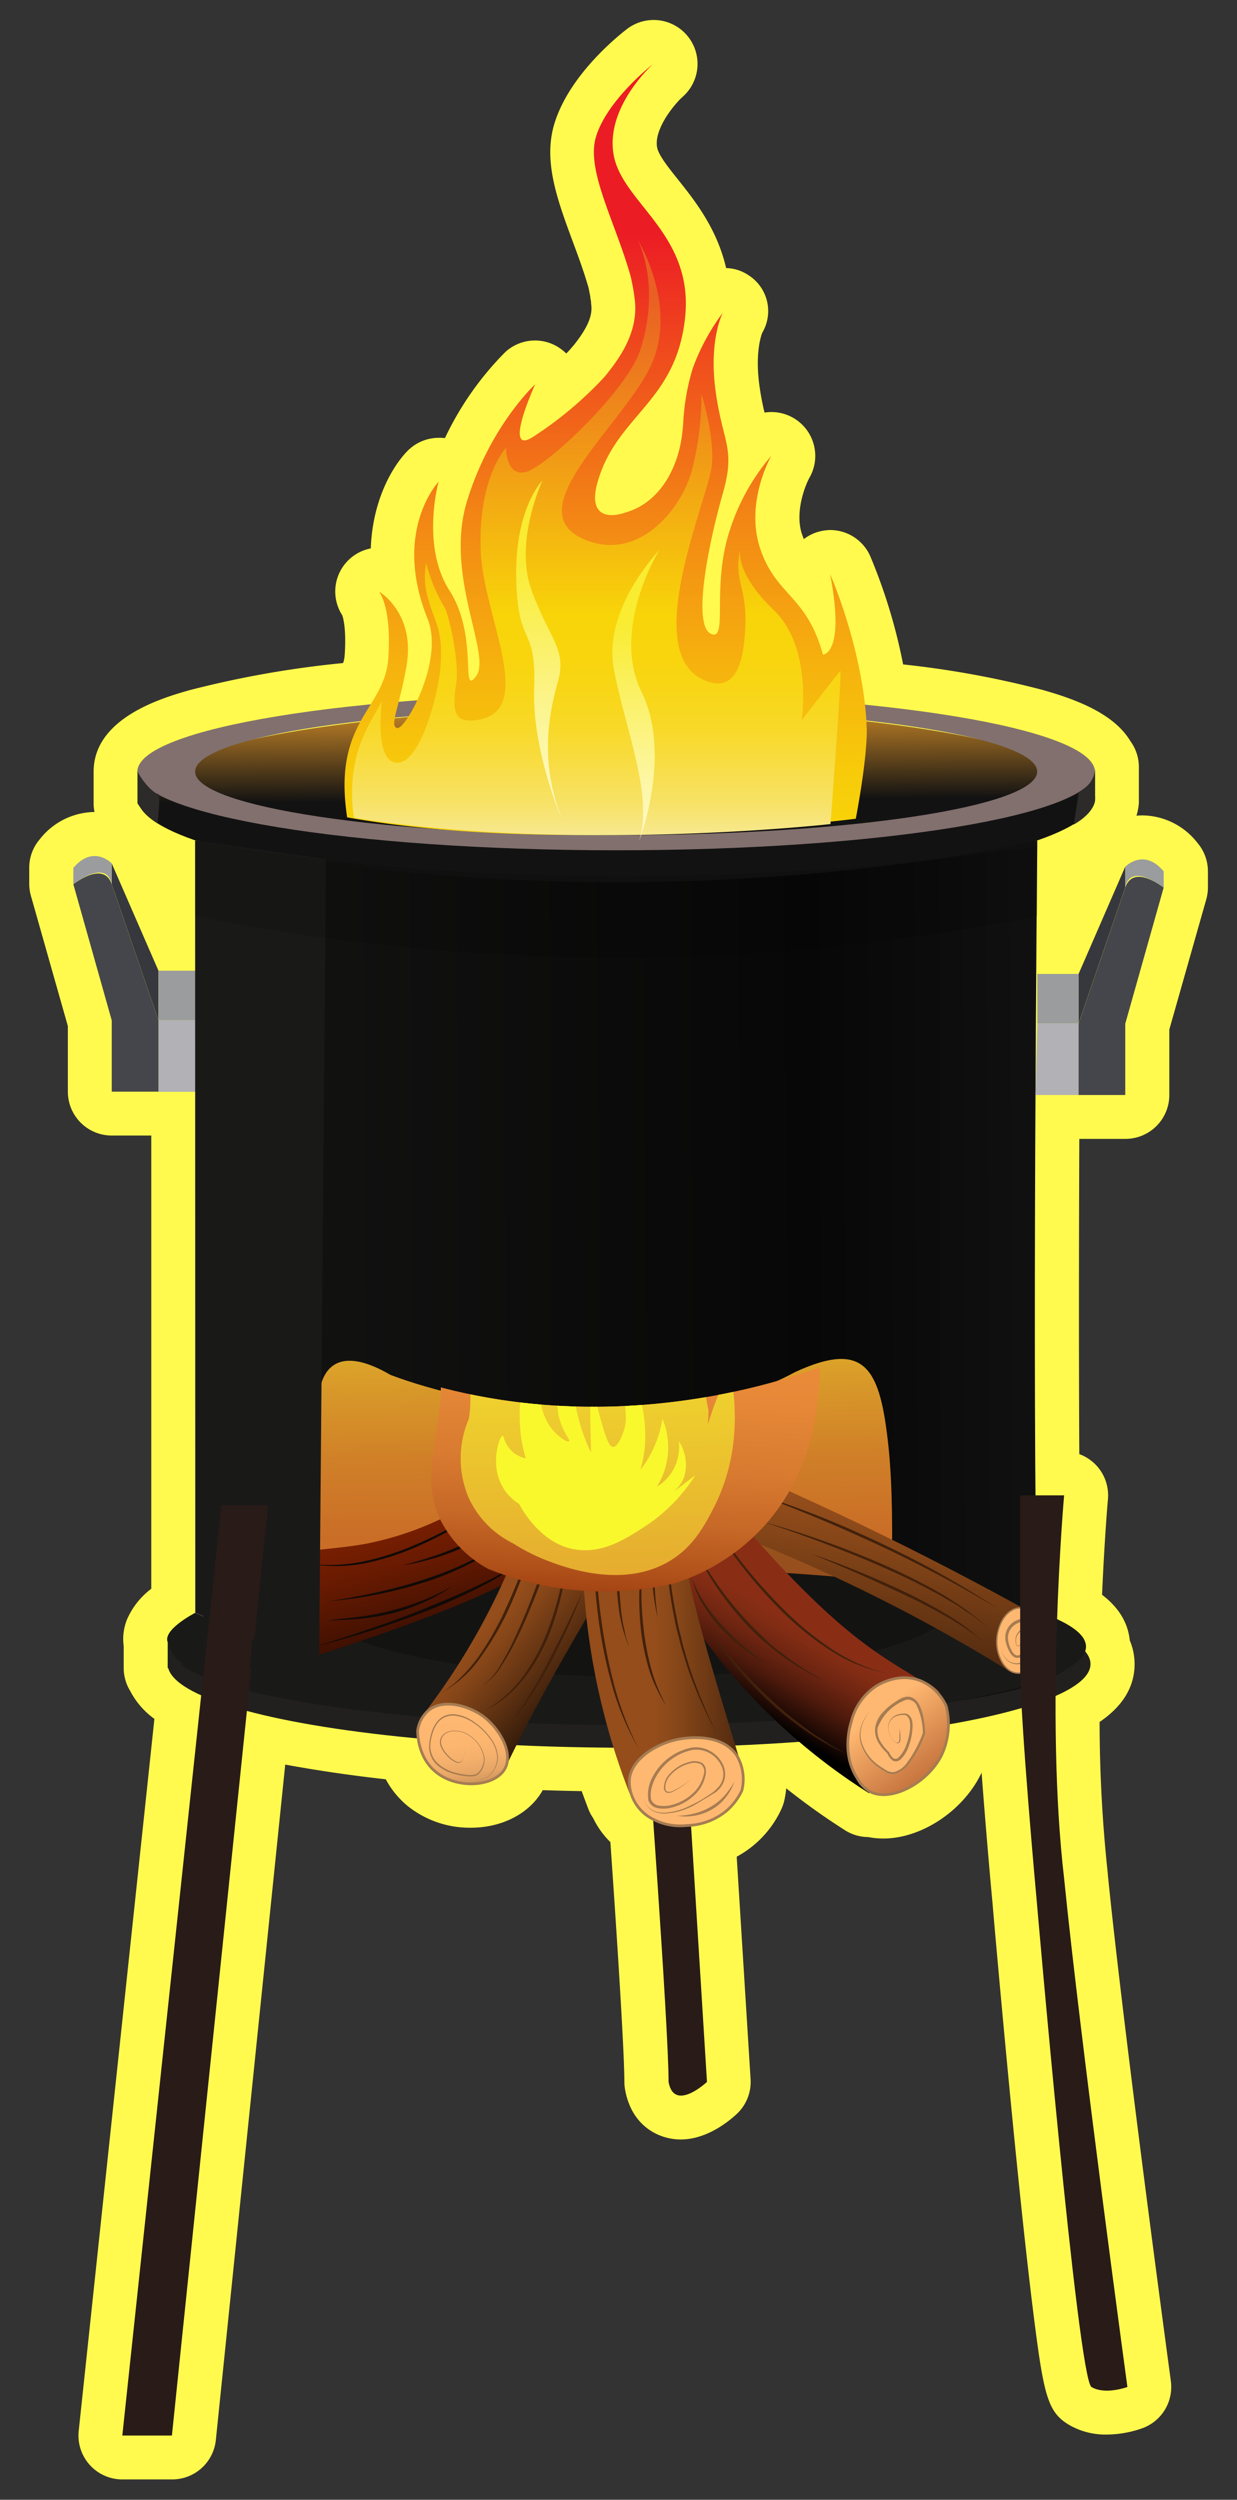 <svg id="Layer_1" data-name="Layer 1" xmlns="http://www.w3.org/2000/svg" xmlns:xlink="http://www.w3.org/1999/xlink" width="225.52" height="455.69" viewBox="0 0 225.52 455.69">
  <rect x="0" y="0" width="225.52" height="455.69" fill="#333333" stroke="none"/>
  <defs>
    <style>
      .cls-1 {
        fill: none;
      }

      .cls-2 {
        fill: #fffa4d;
      }

      .cls-3 {
        fill: url(#linear-gradient);
      }

      .cls-4 {
        fill: #281b18;
      }

      .cls-5 {
        fill: #21201e;
      }

      .cls-6 {
        fill: url(#linear-gradient-2);
      }

      .cls-7 {
        fill: #82706e;
      }

      .cls-8 {
        fill: url(#linear-gradient-3);
      }

      .cls-9 {
        fill: #191918;
      }

      .cls-10 {
        opacity: 0.25;
      }

      .cls-11 {
        fill: url(#linear-gradient-4);
      }

      .cls-12, .cls-13, .cls-19, .cls-24 {
        fill: #ffb871;
      }

      .cls-12, .cls-17, .cls-22, .cls-24 {
        stroke: #a67c52;
      }

      .cls-12, .cls-17, .cls-19, .cls-22, .cls-24 {
        stroke-miterlimit: 10;
      }

      .cls-12 {
        stroke-width: 0.25px;
      }

      .cls-14 {
        fill: #a67c52;
      }

      .cls-15 {
        fill: #42210b;
      }

      .cls-16 {
        fill: url(#linear-gradient-5);
      }

      .cls-17, .cls-19, .cls-22, .cls-24 {
        stroke-width: 0.5px;
      }

      .cls-17 {
        fill: url(#linear-gradient-6);
      }

      .cls-18 {
        fill: url(#linear-gradient-7);
      }

      .cls-19 {
        stroke: #603813;
      }

      .cls-20 {
        fill: #110a07;
      }

      .cls-21 {
        fill: url(#linear-gradient-8);
      }

      .cls-22 {
        fill: url(#linear-gradient-9);
      }

      .cls-23 {
        fill: url(#linear-gradient-10);
      }

      .cls-25 {
        clip-path: url(#clip-path);
      }

      .cls-26 {
        fill: url(#linear-gradient-11);
      }

      .cls-27 {
        fill: url(#linear-gradient-12);
      }

      .cls-28 {
        fill: url(#linear-gradient-13);
      }

      .cls-29 {
        fill: url(#linear-gradient-14);
      }

      .cls-30 {
        fill: url(#linear-gradient-15);
      }

      .cls-31 {
        fill: url(#linear-gradient-16);
      }

      .cls-32 {
        fill: #f9f82d;
      }

      .cls-33 {
        fill: #b2b1b6;
      }

      .cls-34 {
        fill: #36383d;
      }

      .cls-35 {
        fill: #45464b;
      }

      .cls-36 {
        fill: #9a9c9e;
      }

      .cls-37 {
        fill: #2c2b29;
      }

      .cls-38 {
        fill: url(#linear-gradient-17);
      }

      .cls-39 {
        fill: url(#linear-gradient-18);
      }

      .cls-40 {
        fill: url(#linear-gradient-19);
      }

      .cls-41 {
        fill: url(#linear-gradient-20);
      }

      .cls-42 {
        opacity: 0.14;
      }
    </style>
    <linearGradient id="linear-gradient" x1="101.21" y1="163.31" x2="103.04" y2="305.64" gradientUnits="userSpaceOnUse">
      <stop offset="0" stop-color="#fff"/>
      <stop offset="0.38" stop-color="#f9f82d"/>
      <stop offset="0.39" stop-color="#f7f22d"/>
      <stop offset="0.51" stop-color="#e6c12b"/>
      <stop offset="0.62" stop-color="#d99b29"/>
      <stop offset="0.72" stop-color="#d08028"/>
      <stop offset="0.81" stop-color="#ca6f27"/>
      <stop offset="0.88" stop-color="#c86927"/>
    </linearGradient>
    <linearGradient id="linear-gradient-2" x1="111.74" y1="48.05" x2="112.46" y2="161.82" gradientUnits="userSpaceOnUse">
      <stop offset="0" stop-color="#fff"/>
      <stop offset="0" stop-color="#d9d9d9"/>
      <stop offset="0" stop-color="#b0b0b0"/>
      <stop offset="0" stop-color="#8b8b8a"/>
      <stop offset="0" stop-color="#6a6a6a"/>
      <stop offset="0" stop-color="#4f4f4e"/>
      <stop offset="0" stop-color="#393938"/>
      <stop offset="0" stop-color="#282827"/>
      <stop offset="0" stop-color="#1d1d1c"/>
      <stop offset="0" stop-color="#161615"/>
      <stop offset="0" stop-color="#141413"/>
      <stop offset="0.53" stop-color="#d69129"/>
      <stop offset="0.7" stop-color="#d58f29"/>
      <stop offset="0.86" stop-color="#121212"/>
    </linearGradient>
    <linearGradient id="linear-gradient-3" x1="36.73" y1="233.49" x2="195.25" y2="232.55" gradientUnits="userSpaceOnUse">
      <stop offset="0" stop-color="#fff"/>
      <stop offset="0" stop-color="#d9d9d9"/>
      <stop offset="0" stop-color="#b0b0b0"/>
      <stop offset="0" stop-color="#8b8b8a"/>
      <stop offset="0" stop-color="#6a6a6a"/>
      <stop offset="0" stop-color="#4f4f4e"/>
      <stop offset="0" stop-color="#393938"/>
      <stop offset="0" stop-color="#282827"/>
      <stop offset="0" stop-color="#1d1d1c"/>
      <stop offset="0" stop-color="#161615"/>
      <stop offset="0" stop-color="#141413"/>
      <stop offset="0.7" stop-color="#070707"/>
      <stop offset="1" stop-color="#121212"/>
    </linearGradient>
    <linearGradient id="linear-gradient-4" x1="166.52" y1="235.38" x2="147.77" y2="363.76" gradientUnits="userSpaceOnUse">
      <stop offset="0.31" stop-color="#944d1b"/>
      <stop offset="0.36" stop-color="#864618"/>
      <stop offset="0.47" stop-color="#603212"/>
      <stop offset="0.62" stop-color="#241307"/>
      <stop offset="0.7"/>
    </linearGradient>
    <linearGradient id="linear-gradient-5" x1="157.16" y1="275.47" x2="118.93" y2="341.26" gradientUnits="userSpaceOnUse">
      <stop offset="0.31" stop-color="#892e15"/>
      <stop offset="0.34" stop-color="#822c14"/>
      <stop offset="0.39" stop-color="#6e2511"/>
      <stop offset="0.45" stop-color="#4e1a0c"/>
      <stop offset="0.51" stop-color="#220b05"/>
      <stop offset="0.55"/>
    </linearGradient>
    <linearGradient id="linear-gradient-6" x1="160.2" y1="311.89" x2="190.66" y2="352.16" gradientUnits="userSpaceOnUse">
      <stop offset="0" stop-color="#ffb871"/>
      <stop offset="0.16" stop-color="#df9254"/>
      <stop offset="0.43" stop-color="#ac5528"/>
      <stop offset="0.63" stop-color="#8d2f0c"/>
      <stop offset="0.74" stop-color="#812101"/>
    </linearGradient>
    <linearGradient id="linear-gradient-7" x1="67.45" y1="256.67" x2="81.91" y2="309.41" gradientUnits="userSpaceOnUse">
      <stop offset="0.31" stop-color="#812101"/>
      <stop offset="0.4" stop-color="#7a1f01"/>
      <stop offset="0.54" stop-color="#671a01"/>
      <stop offset="0.71" stop-color="#471201"/>
      <stop offset="0.89" stop-color="#1c0700"/>
      <stop offset="1"/>
    </linearGradient>
    <linearGradient id="linear-gradient-8" x1="83.1" y1="284.28" x2="112.69" y2="309.83" gradientUnits="userSpaceOnUse">
      <stop offset="0.31" stop-color="#944d1b"/>
      <stop offset="0.41" stop-color="#864618"/>
      <stop offset="0.6" stop-color="#603212"/>
      <stop offset="0.86" stop-color="#241307"/>
      <stop offset="1"/>
    </linearGradient>
    <linearGradient id="linear-gradient-9" x1="82.62" y1="308.06" x2="87.94" y2="339.73" gradientUnits="userSpaceOnUse">
      <stop offset="0.14" stop-color="#ffb871"/>
      <stop offset="0.31" stop-color="#fdb670"/>
      <stop offset="0.4" stop-color="#f4b06c"/>
      <stop offset="0.48" stop-color="#e7a666"/>
      <stop offset="0.54" stop-color="#d3985d"/>
      <stop offset="0.6" stop-color="#b98652"/>
      <stop offset="0.66" stop-color="#9a6f44"/>
      <stop offset="0.71" stop-color="#745433"/>
      <stop offset="0.76" stop-color="#493420"/>
      <stop offset="0.81" stop-color="#19120b"/>
      <stop offset="0.83"/>
    </linearGradient>
    <linearGradient id="linear-gradient-10" x1="106.15" y1="297.34" x2="149.07" y2="297.34" xlink:href="#linear-gradient-8"/>
    <clipPath id="clip-path">
      <path class="cls-1" d="M66,248s-10.16,24.42,0,29-15.56,22,0,32.52S168.82,317,167.93,285.23s-13.86-37.86-13.86-37.86S111.52,267.37,66,248Z"/>
    </clipPath>
    <linearGradient id="linear-gradient-11" x1="87.02" y1="213.41" x2="84.38" y2="255.83" gradientUnits="userSpaceOnUse">
      <stop offset="0" stop-color="#ef913c"/>
      <stop offset="0.35" stop-color="#ed8f3b"/>
      <stop offset="0.51" stop-color="#e68837"/>
      <stop offset="0.63" stop-color="#d97b30"/>
      <stop offset="0.73" stop-color="#c76927"/>
      <stop offset="0.82" stop-color="#b0511a"/>
      <stop offset="0.9" stop-color="#94350b"/>
      <stop offset="0.94" stop-color="#812101"/>
    </linearGradient>
    <linearGradient id="linear-gradient-12" x1="1112.36" y1="-221.59" x2="1108.98" y2="-167.2" gradientTransform="translate(-1032.17 100.04) rotate(15.37)" xlink:href="#linear-gradient-11"/>
    <linearGradient id="linear-gradient-13" x1="117.13" y1="168.43" x2="112.56" y2="241.86" xlink:href="#linear-gradient-11"/>
    <linearGradient id="linear-gradient-14" x1="137.93" y1="189.69" x2="133.58" y2="259.8" xlink:href="#linear-gradient-11"/>
    <linearGradient id="linear-gradient-15" x1="112.79" y1="200.2" x2="106.27" y2="305.14" xlink:href="#linear-gradient-11"/>
    <linearGradient id="linear-gradient-16" x1="107.56" y1="218.36" x2="111.65" y2="344.78" gradientUnits="userSpaceOnUse">
      <stop offset="0" stop-color="#f9f82d"/>
      <stop offset="0.61" stop-color="#e3a32f"/>
      <stop offset="0.94" stop-color="#d87930"/>
    </linearGradient>
    <linearGradient id="linear-gradient-17" x1="110.43" y1="152.21" x2="110.43" y2="11.71" gradientUnits="userSpaceOnUse">
      <stop offset="0" stop-color="#f8d409"/>
      <stop offset="0.08" stop-color="#f7cb0a"/>
      <stop offset="0.22" stop-color="#f6b20e"/>
      <stop offset="0.4" stop-color="#f38914"/>
      <stop offset="0.6" stop-color="#f0521c"/>
      <stop offset="0.78" stop-color="#ec1c24"/>
      <stop offset="1" stop-color="#ec1c24"/>
    </linearGradient>
    <linearGradient id="linear-gradient-18" x1="108.7" y1="152.21" x2="108.7" y2="54.05" gradientUnits="userSpaceOnUse">
      <stop offset="0" stop-color="#f7e88e"/>
      <stop offset="0.06" stop-color="#f7e266"/>
      <stop offset="0.13" stop-color="#f8dd45"/>
      <stop offset="0.19" stop-color="#f8d92b"/>
      <stop offset="0.26" stop-color="#f8d618"/>
      <stop offset="0.33" stop-color="#f8d50d"/>
      <stop offset="0.41" stop-color="#f8d409"/>
      <stop offset="1" stop-color="#ea5f24"/>
    </linearGradient>
    <linearGradient id="linear-gradient-19" x1="98.26" y1="163.28" x2="98.26" y2="101.62" gradientUnits="userSpaceOnUse">
      <stop offset="0" stop-color="#fff"/>
      <stop offset="0.42" stop-color="#fdf7ab"/>
      <stop offset="1" stop-color="#f9ec31"/>
    </linearGradient>
    <linearGradient id="linear-gradient-20" x1="115.93" y1="166.67" x2="115.93" y2="113.59" xlink:href="#linear-gradient-19"/>
  </defs>
  <g>
    <path class="cls-2" d="M218.3,153.64a12.88,12.88,0,0,0-10-5,10,10,0,0,0-1.11.06,10.69,10.69,0,0,0,.44-2.31c0-.32,0-.64,0-1s0-.44,0-.67c0,0,0-4.88,0-5a8,8,0,0,0-1.57-4.65c-3-5-9.9-7.59-16.05-9.32a173.05,173.05,0,0,0-25.36-4.63,100.82,100.82,0,0,0-6-19.75,8,8,0,0,0-7.31-4.75A8.32,8.32,0,0,0,149,97a8,8,0,0,0-2.45,1.27c-.11-.25-.21-.52-.31-.81-1.39-4,.51-8.87,1.32-10.35a8,8,0,0,0-6.92-12,8.91,8.91,0,0,0-1.26.1,49.61,49.61,0,0,1-.93-4.93c-.79-5.76.25-8.93.51-9.61a7.75,7.75,0,0,0-2.39-10.43,7.61,7.61,0,0,0-4.19-1.37c-1.65-7.19-5.73-12.32-8.73-16.09-1.77-2.21-3.59-4.49-3.85-5.91-.59-3.21,2.89-7.61,4.63-9.2a8,8,0,0,0-10.2-12.32c-1.76,1.36-10.7,8.59-13.25,17.51-1.91,6.71.68,13.7,3.41,21.09.88,2.37,1.79,4.81,2.52,7.21.13.42.26.84.38,1.26.14.66.25,1.22.34,1.73,0,.3.1.6.13.9,0,.09,0,.18,0,.27.24,1.5.06,3.56-3.07,7.5l-.76.89-.69.74a7.38,7.38,0,0,0-1-.85,8,8,0,0,0-10.12.58,56.38,56.38,0,0,0-11,15.68A8.32,8.32,0,0,0,80,79.81a8,8,0,0,0-5.79,2.48c-2.89,3-6.32,9.24-6.61,17.68a8,8,0,0,0-5.19,12.21c.18.53.75,2.64.43,7.26a5.51,5.51,0,0,1-.29,1.43,182.36,182.36,0,0,0-27.94,4.93c-4.8,1.36-17.54,5-17.54,14.86,0,.23,0,.47,0,.7l0,5a7.66,7.66,0,0,0,.16,1.66,12.88,12.88,0,0,0-10,5,7.94,7.94,0,0,0-1.9,5.16v2.95a8.1,8.1,0,0,0,.31,2.19l6.73,23.73V199a8,8,0,0,0,8,8h7.21l0,82.62a13.91,13.91,0,0,0-4.48,5.73q-.15.39-.27.81a9.55,9.55,0,0,0-.28,3.9v4a8,8,0,0,0,1.17,4.16,14.63,14.63,0,0,0,4.43,5.12L14.35,443.13a8,8,0,0,0,8,8.85h9a8,8,0,0,0,8-7.18L52,321.67c5.44,1,11.62,1.94,18.33,2.68a16.34,16.34,0,0,0,3.87,4.77,18.08,18.08,0,0,0,11.62,4.06c5.76,0,10.76-2.62,13.13-6.85q3.51.12,7.1.18c.4,1.11.81,2.2,1.22,3.28a8.08,8.08,0,0,0,.89,1.67,15.38,15.38,0,0,0,3.12,4.34c1.65,23.72,2.55,39.19,2.55,43.72a8.19,8.19,0,0,0,.13,1.4c1.2,6.71,6.21,9.09,10.14,9.09,4.72,0,8.72-3.25,10.21-4.64a8,8,0,0,0,2.53-6.35l-2.53-40.56a18.78,18.78,0,0,0,8.12-8.62,8.44,8.44,0,0,0,.57-1.67,18.83,18.83,0,0,0,.34-2.17,122.54,122.54,0,0,0,10.75,7.66,7.91,7.91,0,0,0,4.19,1.22,13.89,13.89,0,0,0,2.76.27c6.78,0,14.18-4.79,17.61-11.38.11-.21.21-.41.31-.62.85,11.51,1.93,23.25,2,23.87,0,.22,1.91,22.13,4.08,43.94,1.28,12.85,2.41,23.16,3.35,30.66,1.87,14.9,2.57,18,6.4,20.35a13.23,13.23,0,0,0,7,1.83h0a19.69,19.69,0,0,0,6.52-1.17,8,8,0,0,0,5.15-8.58c-.08-.63-8.54-62.91-11.5-92.43a.51.51,0,0,0,0-.13,260.61,260.61,0,0,1-1.49-27.59c4.24-2.88,6.38-6.42,6.38-10.56a11.11,11.11,0,0,0-.88-4.31c-.32-3.19-2-6-5.05-8.31.44-10.26,1.06-17.35,1.07-17.43a8,8,0,0,0-2.07-6.11,8.15,8.15,0,0,0-3.15-2.11c-.1-17.81-.07-38.53,0-57.46h8.41a8,8,0,0,0,8-8V187.68l6.74-23.74a8,8,0,0,0,.3-2.18v-2.95A8,8,0,0,0,218.3,153.64Z"/>
    <g>
      <path class="cls-3" d="M47.56,155.46V294s-31,4.14-8.41,8.31c33.21,3.73,134.08,8.56,134.08,8.56V160.78Z"/>
      <path class="cls-4" d="M124.89,315.21l4,64.31s-6,5.61-7,0c0-10.13-4-64.31-4-64.31Z"/>
      <ellipse class="cls-5" cx="114.69" cy="303.34" rx="84.12" ry="15.26"/>
      <ellipse class="cls-6" cx="112.36" cy="145.42" rx="87.29" ry="16.34"/>
      <path class="cls-7" d="M112.33,126.37c-48.21,0-87.29,6.4-87.29,14.29S64.12,155,112.33,155s87.29-6.4,87.29-14.3S160.54,126.37,112.33,126.37Zm0,25.88c-42.39,0-76.76-5.19-76.76-11.59s34.37-11.58,76.76-11.58,76.76,5.18,76.76,11.58S154.72,152.25,112.33,152.25Z"/>
      <path class="cls-8" d="M189.11,294.5c-1-38.86,0-141.29,0-141.29s-70.26,17.11-153.54,0l0,141.25s-14.76,8,7,12.08c21.4,7.54,119.31,10.41,148.16-.2C204.71,299.5,193.63,295.62,189.11,294.5ZM162,301.94H59.68l-1.5-3V254.63s0-11.58,13-4c14.55,5.54,49.67,12.59,73.75-.5,13-6,15.55-.5,17.05,13.59S162,301.94,162,301.94Z"/>
      <ellipse class="cls-9" cx="114.35" cy="300.16" rx="83.64" ry="14.3"/>
      <g>
        <ellipse class="cls-10" cx="115.49" cy="291.36" rx="59.37" ry="14.31"/>
        <g>
          <path class="cls-11" d="M134.77,280c7,2.73,14.3,5.9,21.92,9.6a303.18,303.18,0,0,1,28.08,15.52c-3.67-3.37-3.83-8-1.82-10,1.82-1.77,5.1-1,5.46-.91-10.1-5.62-20.87-11.23-32.33-16.71q-10.87-5.2-21.31-9.67S125.68,269.39,134.77,280Z"/>
          <path class="cls-12" d="M182.42,302.48c-2.66-5.56,2.79-13.78,7.57-6.5C193.19,301.45,185.53,309,182.42,302.48Z"/>
          <g>
            <path class="cls-13" d="M186.76,298.83s-1.53,2.68-1.53.12,3.63-2.57,2.72,0-2.73,4.79-4.09,1.11a3.3,3.3,0,0,1,4.09-4.54c1.82.86,2.73,5.14,0,6.85s-4.54.86-5.45-1.71"/>
            <path class="cls-14" d="M186.76,298.83a4.92,4.92,0,0,1-.68,1c-.14.13-.29.31-.53.28s-.3-.33-.34-.51a2.33,2.33,0,0,1,.62-2.28,1.76,1.76,0,0,1,1.19-.41,1.24,1.24,0,0,1,1.09.66,1.75,1.75,0,0,1,0,1.27,7,7,0,0,1-.42,1.14,4.78,4.78,0,0,1-1.44,2,1.27,1.27,0,0,1-1.34.1,2.41,2.41,0,0,1-.87-1,6,6,0,0,1-.76-2.34,3.41,3.41,0,0,1,.75-2.39,3.77,3.77,0,0,1,2.16-1.24,2.72,2.72,0,0,1,2.42.62,4.24,4.24,0,0,1,1.11,2.21,4.64,4.64,0,0,1-.11,2.45,3.74,3.74,0,0,1-1.45,2,5.63,5.63,0,0,1-2.22.95,2.66,2.66,0,0,1-2.28-.63,4.6,4.6,0,0,1-1.21-2,4.51,4.51,0,0,0,1.29,1.94,2.44,2.44,0,0,0,2.16.48,4.29,4.29,0,0,0,3.34-2.79,4.45,4.45,0,0,0-.95-4.21,2.21,2.21,0,0,0-2-.48,3.26,3.26,0,0,0-1.87,1.09,2.87,2.87,0,0,0-.65,2,5.3,5.3,0,0,0,.67,2.14,2,2,0,0,0,.69.8.79.79,0,0,0,.89-.08,4.62,4.62,0,0,0,1.34-1.79c.3-.69.71-1.47.43-2.11a1.21,1.21,0,0,0-1.84-.2,2.13,2.13,0,0,0-.66,2.06c0,.19.08.4.24.45s.33-.11.47-.24A5,5,0,0,0,186.76,298.83Z"/>
          </g>
          <path class="cls-15" d="M136,271.73c4,1.2,8,2.62,12,4.15s7.81,3.21,11.65,5,7.6,3.68,11.29,5.72,7.31,4.24,10.85,6.53c-3.64-2.13-7.29-4.24-11-6.19s-7.49-3.85-11.32-5.61-7.68-3.47-11.58-5.07S140,273.11,136,271.73Z"/>
          <path class="cls-15" d="M138.86,277.35c3.66,1,7.27,2.15,10.85,3.41s7.11,2.64,10.6,4.15a111,111,0,0,1,10.2,5,55.76,55.76,0,0,1,9.33,6.49l-2.27-1.71c-.76-.56-1.58-1-2.36-1.57s-1.6-1-2.42-1.48-1.62-1-2.47-1.39c-3.31-1.82-6.75-3.42-10.21-4.93s-7-2.9-10.53-4.24c-1.77-.67-3.55-1.31-5.34-1.94S140.67,277.93,138.86,277.35Z"/>
          <path class="cls-15" d="M148,283.28q4.19,1.43,8.26,3.09c2.73,1.09,5.41,2.3,8.08,3.54s5.27,2.62,7.8,4.12a32.8,32.8,0,0,1,7.05,5.28c-.57-.47-1.11-1-1.69-1.41l-1.79-1.27-1.86-1.17c-.62-.38-1.27-.73-1.9-1.1-2.56-1.42-5.16-2.77-7.83-4s-5.32-2.47-8-3.64S150.71,284.4,148,283.28Z"/>
        </g>
        <g>
          <path class="cls-16" d="M121.14,287.59a107.16,107.16,0,0,0,10,14.88,110.13,110.13,0,0,0,27.31,24.43c.58-12,3.84-20.2,8-20.74.94-.12,2.61.06,5,2.42-10-6.59-17-8.32-38.45-33.5-1.61-1.89-3.63-3.68-5.66-3.3C122.89,272.6,121.54,283.47,121.14,287.59Z"/>
          <path class="cls-17" d="M156.29,324.17c-2.91-4.47-1.32-9.66-1.06-10.45a10.86,10.86,0,0,1,4.54-6.37c1-.62,4.46-2.46,8.18-.91A8.91,8.91,0,0,1,172.5,311a13.3,13.3,0,0,1-.91,9.09c-2.63,5.06-9.24,8.47-13,6.5A6.17,6.17,0,0,1,156.29,324.17Z"/>
          <path class="cls-15" d="M162.13,305.08a28.64,28.64,0,0,1-11-4.39,55,55,0,0,1-9.18-7.55,87.26,87.26,0,0,1-7.72-9,91,91,0,0,1-6.49-9.93c1,1.68,2.14,3.32,3.28,4.93s2.3,3.21,3.51,4.76a94.25,94.25,0,0,0,7.77,8.91,57.94,57.94,0,0,0,9,7.58,33.57,33.57,0,0,0,5.14,2.87A26.33,26.33,0,0,0,162.13,305.08Z"/>
          <path class="cls-15" d="M126.13,281a42,42,0,0,0,2.12,3.9q1.13,1.9,2.39,3.72a58.17,58.17,0,0,0,5.56,6.87c1,1.11,2.06,2.11,3.11,3.14s2.19,2,3.39,2.84c.58.44,1.16.91,1.76,1.34l1.84,1.22a18.37,18.37,0,0,0,1.88,1.17l1.93,1.11a43.44,43.44,0,0,1-7.65-4.54,19.2,19.2,0,0,1-1.76-1.36L139,299c-1.07-1-2.18-2-3.17-3.14a53.78,53.78,0,0,1-5.5-7A45.39,45.39,0,0,1,126.13,281Z"/>
          <path class="cls-15" d="M128.86,296.44c.81,1.2,1.68,2.35,2.58,3.48s1.81,2.24,2.75,3.33a79.7,79.7,0,0,0,6,6.21,64.86,64.86,0,0,0,6.62,5.53l1.74,1.27,1.82,1.16.9.6.94.53,1.88,1.07a49.18,49.18,0,0,1-7.51-4.32,59.76,59.76,0,0,1-6.73-5.47,72.34,72.34,0,0,1-5.93-6.33A59.19,59.19,0,0,1,128.86,296.44Z"/>
          <path class="cls-15" d="M126.13,287.52a14.07,14.07,0,0,0,1,2.43,25.77,25.77,0,0,0,1.32,2.27,32.35,32.35,0,0,0,3.25,4.12,40.84,40.84,0,0,0,3.79,3.65c.66.58,1.36,1.11,2,1.67l2.11,1.6c-.76-.45-1.51-.93-2.26-1.4s-1.44-1-2.14-1.57a37.08,37.08,0,0,1-3.91-3.61,28.23,28.23,0,0,1-3.2-4.26A15.8,15.8,0,0,1,126.13,287.52Z"/>
          <g>
            <path class="cls-13" d="M164,315s.69,4-1,2.4-1.64-4.9,1.82-4.9-.58,12.39-2.88,7c-4-3.7-2.12-7,2.11-9.54s4.37,6,4.37,6-3.23,9-6.87,6.95-7.1-6.25-2.78-11.25"/>
            <path class="cls-14" d="M164,315a11.06,11.06,0,0,1,.16,1.41,4.34,4.34,0,0,1,0,.72.78.78,0,0,1-.32.64.72.72,0,0,1-.68-.23,2.8,2.8,0,0,1-.5-.53,3.28,3.28,0,0,1-.63-1.3,2.57,2.57,0,0,1,.74-2.7,2.89,2.89,0,0,1,1.36-.58,4.4,4.4,0,0,1,.73-.07,1.28,1.28,0,0,1,.75.21,2,2,0,0,1,.72,1.33,6,6,0,0,1,0,1.46,10.54,10.54,0,0,1-.62,2.83,6.06,6.06,0,0,1-1.5,2.52,1.48,1.48,0,0,1-.73.36,1.1,1.1,0,0,1-.83-.21,3.08,3.08,0,0,1-.88-1.24l.05.07a9.19,9.19,0,0,1-1.72-2.1,4.38,4.38,0,0,1-.54-2.7,5.18,5.18,0,0,1,1.17-2.49,10.76,10.76,0,0,1,2-1.82c.37-.27.75-.51,1.13-.74a3.6,3.6,0,0,1,1.31-.52,2,2,0,0,1,1.44.31,3,3,0,0,1,.94,1.07,8.67,8.67,0,0,1,.84,2.58,17.28,17.28,0,0,1,.28,2.68v.08a21.26,21.26,0,0,1-2.93,5.45,5,5,0,0,1-2.53,1.85,2.33,2.33,0,0,1-1.6-.24,12.69,12.69,0,0,1-1.31-.84,8.23,8.23,0,0,1-3.49-5,5.77,5.77,0,0,1,.35-3.05,9.61,9.61,0,0,1,1.65-2.58,9.46,9.46,0,0,0-1.57,2.62,5.61,5.61,0,0,0-.25,3,8.13,8.13,0,0,0,3.49,4.75c.83.55,1.7,1.24,2.65,1a4.43,4.43,0,0,0,2.29-1.76,21.19,21.19,0,0,0,2.83-5.34l0,.08a12.18,12.18,0,0,0-1.09-5,1.83,1.83,0,0,0-1.88-1.14A8.67,8.67,0,0,0,160,315a3.94,3.94,0,0,0,.48,2.42,8.83,8.83,0,0,0,1.62,2l0,0,0,0a2.79,2.79,0,0,0,.73,1.07.78.78,0,0,0,1-.13,5.9,5.9,0,0,0,1.41-2.32,10.76,10.76,0,0,0,.65-2.73,5.79,5.79,0,0,0,0-1.38,1.68,1.68,0,0,0-.57-1.14c-.32-.26-.83-.16-1.28-.12a2.81,2.81,0,0,0-1.25.51,2.38,2.38,0,0,0-.74,2.48,3.29,3.29,0,0,0,.58,1.26,2.57,2.57,0,0,0,.47.52.67.67,0,0,0,.58.24c.19-.09.26-.35.29-.58a4.12,4.12,0,0,0,0-.7A11.18,11.18,0,0,0,164,315Z"/>
          </g>
        </g>
        <g>
          <path class="cls-18" d="M91.14,270.54a65.14,65.14,0,0,1-7.28,4.54,57.17,57.17,0,0,1-17.27,6.36c-7,1.26-15,1.06-17.27,3.64a7.87,7.87,0,0,0-1.82,3.64,6.34,6.34,0,0,0,0,1.81c4.27-2.91,6-2,6.37-1.81,2.28,1.35,2.05,7.15-.91,14.54C55.65,302.45,86.68,293,96.59,286c1.69-1.19,4.93-3.54,5.46-7.27a8.21,8.21,0,0,0-1.82-6.37,7.63,7.63,0,0,0-5.46-2.72A7.14,7.14,0,0,0,91.14,270.54Z"/>
          <ellipse class="cls-19" cx="52.05" cy="294.17" rx="5.45" ry="9.09"/>
          <path class="cls-14" d="M51.14,295.08a2.32,2.32,0,0,1-1.23-1,1.57,1.57,0,0,1,0-1.53,2.92,2.92,0,0,1,2.67-1.51,1.75,1.75,0,0,1,1.2,1,4.36,4.36,0,0,1,.42,1.55,3.81,3.81,0,0,1-.86,3,3,3,0,0,1-3,.64,3.54,3.54,0,0,1-2.4-2,5.43,5.43,0,0,1-.14-3.19,7.13,7.13,0,0,1,1.34-2.9,3.92,3.92,0,0,1,2.64-1.76,3.21,3.21,0,0,1,2.64,1.7,9.39,9.39,0,0,1,1.09,6.19,12,12,0,0,1-.85,3.06,4.13,4.13,0,0,1-2,2.39,2.44,2.44,0,0,1-1.6,0,5.69,5.69,0,0,1-1.4-.74A4.44,4.44,0,0,1,48,297.35,4.42,4.42,0,0,0,49.62,300a5.73,5.73,0,0,0,1.4.7,2.26,2.26,0,0,0,1.52,0,4,4,0,0,0,2-2.32,11.9,11.9,0,0,0,.82-3,9.21,9.21,0,0,0-1.11-6,3,3,0,0,0-2.45-1.59,3.72,3.72,0,0,0-2.45,1.69,6.82,6.82,0,0,0-1.32,2.8,5.31,5.31,0,0,0,.12,3.06,3.3,3.3,0,0,0,2.25,1.94,2.87,2.87,0,0,0,2.87-.58,3.65,3.65,0,0,0,.84-2.89,4.34,4.34,0,0,0-.4-1.5,1.64,1.64,0,0,0-1.1-1A2.82,2.82,0,0,0,50,292.6a1.52,1.52,0,0,0,0,1.5A2.24,2.24,0,0,0,51.14,295.08Z"/>
          <path class="cls-20" d="M92.6,271.73a69.76,69.76,0,0,1-8,5.74A68.23,68.23,0,0,1,75.88,282,47.17,47.17,0,0,1,66.46,285a28.61,28.61,0,0,1-9.81.11,31.83,31.83,0,0,0,9.74-.49,49.88,49.88,0,0,0,9.29-3,72.32,72.32,0,0,0,8.73-4.44c.71-.41,1.41-.83,2.1-1.27s1.38-.87,2.06-1.33C89.94,273.65,91.29,272.72,92.6,271.73Z"/>
          <path class="cls-20" d="M59.77,291.9c1.57-.2,3.13-.46,4.67-.76s3.1-.58,4.63-.95a84.5,84.5,0,0,0,9.09-2.54A58.34,58.34,0,0,0,86.83,284a36.08,36.08,0,0,0,7.68-5.43,31.72,31.72,0,0,1-7.5,5.77,55,55,0,0,1-8.69,3.8,78.38,78.38,0,0,1-9.17,2.44A76.17,76.17,0,0,1,59.77,291.9Z"/>
          <path class="cls-20" d="M57.5,300.16c3.47-1.06,6.91-2.2,10.34-3.37S74.67,294.38,78,293s6.69-2.77,9.93-4.37a39.8,39.8,0,0,0,9.1-5.85A35.66,35.66,0,0,1,88.12,289a105.16,105.16,0,0,1-9.91,4.5c-3.39,1.31-6.8,2.55-10.25,3.65S61,299.28,57.5,300.16Z"/>
          <path class="cls-20" d="M94.51,274.19a15.15,15.15,0,0,1-4.17,4.46,29.86,29.86,0,0,1-5.27,3.15A45.08,45.08,0,0,1,79.34,284l-3,.8-3,.6,2.94-.84,2.9-.92a54,54,0,0,0,5.64-2.28,32.92,32.92,0,0,0,5.26-3,21.56,21.56,0,0,0,2.36-1.9A12.11,12.11,0,0,0,94.51,274.19Z"/>
          <path class="cls-20" d="M59.77,295.7c.08-.26.41-.29.63-.35a6.33,6.33,0,0,1,.74-.12l1.49-.18c1-.09,2-.2,3-.34a48.35,48.35,0,0,0,5.85-1.14,46.36,46.36,0,0,0,11-4.4,33.53,33.53,0,0,1-5.24,2.92,38.28,38.28,0,0,1-5.69,2,42.63,42.63,0,0,1-5.92,1q-1.5.14-3,.21l-1.49.06q-.37,0-.75.06C60.19,295.46,59.87,295.45,59.77,295.7Z"/>
        </g>
        <g>
          <path class="cls-21" d="M98.41,269.63A124.77,124.77,0,0,1,92,287.73a123.78,123.78,0,0,1-15.37,25.53,11.46,11.46,0,0,1,8.19-.27,11.68,11.68,0,0,1,7.27,9.36c9.09-19.09,23.63-41.81,23.63-41.81S108.41,266,98.41,269.63Z"/>
          <path class="cls-22" d="M76.14,315.53A5.92,5.92,0,0,1,78,311.9c2.69-2.35,7.36-1,10,.91,3,2.16,5.61,6.65,4.09,9.54-1.77,3.36-8.74,3.92-12.68.63C76.3,320.41,76.15,316.37,76.14,315.53Z"/>
          <path class="cls-14" d="M84.62,318.18a7.23,7.23,0,0,1-.05,2,2,2,0,0,1-.38.91.89.89,0,0,1-.93.23,4.55,4.55,0,0,1-1.63-1.11c-.23-.23-.44-.49-.66-.74a4.38,4.38,0,0,1-.5-.86,2.07,2.07,0,0,1,0-2,2.48,2.48,0,0,1,1.66-1.06,4.75,4.75,0,0,1,3.76,1,6.16,6.16,0,0,1,2.29,3.2,3.57,3.57,0,0,1-1,3.7,1.8,1.8,0,0,1-1,.36,6.64,6.64,0,0,1-1,0,13.15,13.15,0,0,1-2-.33,8,8,0,0,1-3.54-1.77A4.55,4.55,0,0,1,78.25,318a8.19,8.19,0,0,1,.38-2,6.19,6.19,0,0,1,.81-1.82,3.85,3.85,0,0,1,1.49-1.34,3.92,3.92,0,0,1,2-.34A7.64,7.64,0,0,1,86.57,314a11.77,11.77,0,0,1,2.83,2.76,6.5,6.5,0,0,1,1.4,3.67A4.75,4.75,0,0,1,89,323.88a5.12,5.12,0,0,1-3.79.74,5.1,5.1,0,0,0,3.75-.79,4.6,4.6,0,0,0,1.69-3.38,6.25,6.25,0,0,0-1.39-3.58,11.44,11.44,0,0,0-2.8-2.71,7.56,7.56,0,0,0-3.59-1.41,3.5,3.5,0,0,0-3.28,1.61,6.28,6.28,0,0,0-.77,1.78,7.69,7.69,0,0,0-.36,1.9,4.32,4.32,0,0,0,1.4,3.45,7.76,7.76,0,0,0,3.43,1.73,13.78,13.78,0,0,0,1.92.34,8,8,0,0,0,1,0,1.59,1.59,0,0,0,.85-.32,3.37,3.37,0,0,0,1-3.48,6,6,0,0,0-2.21-3.12,4.64,4.64,0,0,0-3.63-1,2.35,2.35,0,0,0-1.58,1,2,2,0,0,0,0,1.84,4.7,4.7,0,0,0,.47.85c.22.24.42.5.65.73a4.48,4.48,0,0,0,1.58,1.12.84.84,0,0,0,.88-.2,2.15,2.15,0,0,0,.38-.89A7.15,7.15,0,0,0,84.62,318.18Z"/>
          <path class="cls-15" d="M99.4,272.59a96.66,96.66,0,0,1-2.67,10.26A90.63,90.63,0,0,1,93,292.77,53.21,53.21,0,0,1,87.7,302a21.08,21.08,0,0,1-7.93,6.93A16.3,16.3,0,0,0,84,305.79a29,29,0,0,0,3.39-4,55.92,55.92,0,0,0,5.12-9.21,101.19,101.19,0,0,0,3.86-9.83C97.5,279.39,98.53,276,99.4,272.59Z"/>
          <path class="cls-15" d="M103.86,277.81a58,58,0,0,1-.87,9.75,53.06,53.06,0,0,1-2.53,9.48,33.33,33.33,0,0,1-4.67,8.62,24.37,24.37,0,0,1-3.39,3.57,21.7,21.7,0,0,1-4.12,2.64,22.24,22.24,0,0,0,7.2-6.44,35,35,0,0,0,4.52-8.57,57.36,57.36,0,0,0,2.61-9.37c.32-1.6.58-3.2.78-4.82S103.79,279.44,103.86,277.81Z"/>
          <path class="cls-15" d="M102.92,272.38l1.28-1.86.17-.24-.08.29A200.64,200.64,0,0,1,98,289.94c-1.24,3.16-2.53,6.31-4.07,9.34a42.26,42.26,0,0,1-2.54,4.43,10.64,10.64,0,0,1-3.53,3.62,10.73,10.73,0,0,0,3.34-3.74,46.78,46.78,0,0,0,2.4-4.47c1.44-3.06,2.74-6.19,3.94-9.36,2.42-6.33,4.57-12.77,6.65-19.22l.09,0Z"/>
          <path class="cls-15" d="M106.15,290.29c-.79,2.14-1.67,4.25-2.61,6.33s-2,4.14-3,6.16-2.19,4-3.44,5.94A38.42,38.42,0,0,1,93,314.17a52.44,52.44,0,0,0,3.82-5.66c1.18-1.94,2.28-3.94,3.33-6s2.09-4.05,3.09-6.09S105.19,292.36,106.15,290.29Z"/>
        </g>
        <g>
          <path class="cls-23" d="M106.59,270.54a126.27,126.27,0,0,0,8.18,56.36,12.7,12.7,0,0,1,10-9.32,12.87,12.87,0,0,1,10,2.95c-10-32.72-11.33-39-9.76-48.58C113.62,266.39,113,266.9,106.59,270.54Z"/>
          <path class="cls-24" d="M114.77,324.17c.5-3.61,5-6.4,9-7.13.75-.14,7.65-1.42,10.57,3a8.53,8.53,0,0,1,.91,6.36,11.19,11.19,0,0,1-2.73,3.64,11.75,11.75,0,0,1-7.27,2.73A10.74,10.74,0,0,1,118,331a7.87,7.87,0,0,1-2.94-4.06A7.32,7.32,0,0,1,114.77,324.17Z"/>
          <g>
            <path class="cls-13" d="M126.23,324.1s-5.61,5-5.06,1.3,8.71-6.58,7.16-1.3-10,7.2-10,3.36,3.38-7.68,7.6-8.64,8.9,4.67,4,8.09-10.78,5.35-12.47,1.51"/>
            <path class="cls-14" d="M126.23,324.1a15.1,15.1,0,0,1-3.64,2.55,1.49,1.49,0,0,1-1.14.1,1.08,1.08,0,0,1-.4-1.06,3.65,3.65,0,0,1,.84-2.09,7.23,7.23,0,0,1,3.76-2.4,3.07,3.07,0,0,1,2.3.15,1.58,1.58,0,0,1,.69,1,2.89,2.89,0,0,1,0,1.17,6.8,6.8,0,0,1-2.25,3.9,9.25,9.25,0,0,1-4,2.1,5.92,5.92,0,0,1-2.3.12,2.27,2.27,0,0,1-1.88-1.41,6.83,6.83,0,0,1,.85-4.47,10.33,10.33,0,0,1,7.12-5.2,5.45,5.45,0,0,1,4.3,1.34,5.9,5.9,0,0,1,1.37,1.84,4.28,4.28,0,0,1,.31,2.29,4.17,4.17,0,0,1-1,2.05,8.14,8.14,0,0,1-1.76,1.41,23.68,23.68,0,0,1-3.94,2.11,11.85,11.85,0,0,1-4.35,1,4.5,4.5,0,0,1-2.16-.52,3.66,3.66,0,0,1-1.44-1.65A3.62,3.62,0,0,0,119,330a4.37,4.37,0,0,0,2.13.44,11.4,11.4,0,0,0,4.25-1.08,24.68,24.68,0,0,0,3.86-2.15,7.27,7.27,0,0,0,1.67-1.38,3.51,3.51,0,0,0,.61-3.94,5.36,5.36,0,0,0-1.28-1.68,5,5,0,0,0-3.94-1.22,9.89,9.89,0,0,0-6.75,5,8.28,8.28,0,0,0-.77,2,4.82,4.82,0,0,0-.07,2.06,1.8,1.8,0,0,0,1.52,1.11,5.39,5.39,0,0,0,2.11-.1,8.83,8.83,0,0,0,3.81-2,6.53,6.53,0,0,0,2.16-3.64,1.67,1.67,0,0,0-.52-1.81,2.76,2.76,0,0,0-2-.15,7,7,0,0,0-3.65,2.25,3.45,3.45,0,0,0-.85,1.95c0,.34,0,.75.3.91a1.33,1.33,0,0,0,1-.07A14.78,14.78,0,0,0,126.23,324.1Z"/>
          </g>
          <path class="cls-15" d="M121.83,272.59a74.64,74.64,0,0,0,0,11.19,82.53,82.53,0,0,0,1.52,11.07c.17.92.36,1.83.6,2.73s.42,1.81.67,2.71c.54,1.79,1,3.59,1.68,5.34a83,83,0,0,0,4.38,10.29A68.56,68.56,0,0,1,126,305.76c-.71-1.74-1.18-3.56-1.75-5.34-.25-.91-.46-1.82-.7-2.73s-.44-1.82-.61-2.74a73.6,73.6,0,0,1-1.42-11.15A61.73,61.73,0,0,1,121.83,272.59Z"/>
          <path class="cls-15" d="M108.35,272.59c0,2,0,3.94,0,5.91s.12,3.93.24,5.9c.24,3.93.57,7.85,1.16,11.74a96.1,96.1,0,0,0,2.36,11.55,57.72,57.72,0,0,0,4.28,11,50.69,50.69,0,0,1-4.64-10.87,86.5,86.5,0,0,1-2.49-11.58c-.55-3.92-.89-7.86-1-11.8A113.82,113.82,0,0,1,108.35,272.59Z"/>
          <path class="cls-15" d="M113.9,269.62c-.3,2.56-.52,5.12-.72,7.67s-.32,5.13-.32,7.69a63.29,63.29,0,0,0,.28,7.67,17.45,17.45,0,0,0,.22,1.91c.11.63.15,1.27.32,1.89s.25,1.26.41,1.87l.59,1.84a26.27,26.27,0,0,1-1.93-7.47,56.88,56.88,0,0,1-.39-7.72c0-2.57.18-5.15.44-7.71S113.41,272.15,113.9,269.62Z"/>
          <path class="cls-15" d="M117.05,284.63c-.08,1.13-.12,2.26-.11,3.39s0,2.26,0,3.38a65.84,65.84,0,0,0,.55,6.74,48.06,48.06,0,0,0,1.38,6.6,32.29,32.29,0,0,0,2.62,6.22,26.34,26.34,0,0,1-3-6.1,42.1,42.1,0,0,1-1.51-6.65,55.32,55.32,0,0,1-.44-6.8A46.53,46.53,0,0,1,117.05,284.63Z"/>
          <path class="cls-15" d="M118,271.73q.23.45.48.87a4,4,0,0,0,.3.39c.11.12.27.18.29.09l.19-.8,0,.84q-.23,5.44-.12,10.87c0,1.82.14,3.62.23,5.43s.3,3.61.51,5.42a46.54,46.54,0,0,1-.87-5.39c-.2-1.81-.29-3.63-.35-5.44a80.91,80.91,0,0,1,.43-10.9l.16,0a.24.24,0,0,1-.32.1.76.76,0,0,1-.22-.17,4,4,0,0,1-.28-.43A8.26,8.26,0,0,1,118,271.73Z"/>
        </g>
        <g>
          <path class="cls-13" d="M123.41,331a10.38,10.38,0,0,0,10.49-6.36"/>
          <path class="cls-14" d="M123.41,331a13.36,13.36,0,0,0,3.22-.43,11.12,11.12,0,0,0,3-1.24,9.93,9.93,0,0,0,2.45-2,14.85,14.85,0,0,0,1.87-2.67c-.21.51-.4,1-.66,1.52a10.72,10.72,0,0,1-.91,1.39,8.44,8.44,0,0,1-2.5,2.22A9.6,9.6,0,0,1,123.41,331Z"/>
        </g>
        <g class="cls-25">
          <g>
            <path class="cls-26" d="M87.93,205.52s-7.72,15.51,0,34.83-4,3.82-4,3.82S74.11,219.57,87.93,205.52Z"/>
            <path class="cls-27" d="M100.56,170.93s-25.62,11-7.13,32.23-3.24,24.29-3.24,24.29,20.52-8.65-.84-25.92S100.56,170.93,100.56,170.93Z"/>
            <path class="cls-28" d="M120,154.87s-21.49,16.9-3.63,37.6,0,39,0,39,8.88-25.11-1.87-36.19S102.76,165.8,120,154.87Z"/>
            <path class="cls-29" d="M142.59,176.85s-15.72,7.59-3.9,28.67-10.53,43.82-10.53,43.82,16-16,10.53-31.22S124.5,185,142.59,176.85Z"/>
            <path class="cls-30" d="M89,286a21.14,21.14,0,0,1-8.64-8.79c-3.79-7.71-.28-14.75,0-23.76.2-6.42-1.16-15.92-9.14-27.91a15.33,15.33,0,0,1,7.38,2.69c6.57,4.71,6.9,13.92,8.18,13.74s-.33-9.06,2.73-19.53c1.59-5.44,3.42-7.86,5.08-11.36,3-6.26,5.4-16.1,2.54-31.52a64.49,64.49,0,0,1,6.6,33.58,62.35,62.35,0,0,1-4.06,17.57c.84-.2,10.09-2.61,13.39-11.6a18.9,18.9,0,0,0,.09-12.31s10.1,5.7,8.73,31.6a72.15,72.15,0,0,1,3.19-18c2.06-6.58,5.7-14.86,7.11-14.47s.11,9.59,0,10.33c-1.59,10.79-5.78,18.23-5.08,18.6s3.09-5.24,9.15-10.33a35.78,35.78,0,0,1,6.09-4.13c-.88.71-10.4,8.59-9.14,19.63a19.07,19.07,0,0,0,3,8.27,8.13,8.13,0,0,0,5.08-1c4.46-2.71,6-10.71,3-19.63a48.09,48.09,0,0,1,5.08,24.8c-.32,4.61-1.32,16.12-10.16,25.84a37.53,37.53,0,0,1-16.26,10.33A56.32,56.32,0,0,1,89,286Z"/>
            <path class="cls-31" d="M93.61,281.38a17.33,17.33,0,0,1-8.13-8.27,18.26,18.26,0,0,1,0-14.47,23.41,23.41,0,0,0,0-7.23c-.43-2.76-1.3-5-.79-5.25.32-.17,1,.52,1.94,1.63a38.35,38.35,0,0,1,5,7.75,58.79,58.79,0,0,1,4.06-36.17,32.18,32.18,0,0,0,3,16.54,30.11,30.11,0,0,0,4.07,6.2,23.89,23.89,0,0,0,1-5.17,25.89,25.89,0,0,0,0-4.13,55.25,55.25,0,0,0-1-6.2s8.13,10.33,6.09,21.7a14.73,14.73,0,0,0,5.08-7.24c1.47-4.94.23-12.09,0-13.43,0-.17-.09-.53-.05-.54.47-.19,7.8,17.65,7,25.77a24.17,24.17,0,0,1,1.48-4.86,33.63,33.63,0,0,1,1.48-3.24,43.53,43.53,0,0,1,5.33-7.83,47.74,47.74,0,0,0,0,20.16c0,1-.12,2.58-.12,2.58s2.11-7.24,4.16-9.3c.9,4.78,1.94,14.56-3,24.29-1.71,3.33-3.84,7.49-8.53,10.13-8.58,4.82-19,.8-21.94-.32A33.6,33.6,0,0,1,93.61,281.38Z"/>
            <path class="cls-32" d="M94.63,274.14a8.71,8.71,0,0,1-3-3.1c-2.4-4.17-.52-9.3,0-9.3.24,0,.23,1.06,1.27,2.33a5.23,5.23,0,0,0,.76.77,5.15,5.15,0,0,0,2.2,1,25.6,25.6,0,0,1-1.1-7.37,21.05,21.05,0,0,1,5-14.34c-.44,1.39-2.26,7.41-1,12.41a10,10,0,0,0,2,4.13c1.16,1.34,2.74,2.36,3,2.07s-1.46-2-2-5.17a13.93,13.93,0,0,1,0-4.13,34.71,34.71,0,0,1,1-5.17h0c1,3,1.63,5.52,2,7.23.36,1.55.54,2.56,1,4.14a33.25,33.25,0,0,0,2,5.16c-.28-10.74-.18-13.42,0-13.43s.58,3.32,2,8.27c.93,3.18,1.44,4.1,2,4.13,1,0,1.93-2.77,2-3.1.71-2.29.11-3.17,0-8.27v-5.17h0s6.1,10.34,3,20.67a18.1,18.1,0,0,0,2-3.1,19.71,19.71,0,0,0,2-6.2,13.53,13.53,0,0,1-1,12.4,8.3,8.3,0,0,0,3-3.1,8.67,8.67,0,0,0,1-5.16,7.7,7.7,0,0,1,.93,6.6,6.6,6.6,0,0,1-2,2.7l4.06-3.1a30.69,30.69,0,0,1-9.14,9.3c-3.69,2.4-8,5.18-13.21,4.13C98.57,281.17,95.3,275.4,94.63,274.14Z"/>
          </g>
        </g>
      </g>
      <g>
        <polygon class="cls-33" points="189.11 186.57 196.64 186.57 196.64 199.61 188.78 199.61 189.11 186.57"/>
        <polygon class="cls-34" points="196.64 186.57 205.15 161.76 205.15 157.97 196.64 177.54 196.64 186.57"/>
        <path class="cls-35" d="M196.64,199.61h8.51v-13l7-24.81s-5.52-4.41-7,0l-8.51,24.81Z"/>
        <polygon class="cls-36" points="189.11 179.71 189.11 186.57 196.64 186.57 196.64 177.54 189.11 177.54 189.11 179.71"/>
        <path class="cls-36" d="M205.15,158s3.36-3.51,7,.84v2.95s-6.05-4.75-7,0Z"/>
      </g>
      <g>
        <polygon class="cls-33" points="36.41 185.98 28.89 185.98 28.89 199.03 36.74 199.03 36.41 185.98"/>
        <polygon class="cls-34" points="28.89 185.98 20.37 161.17 20.37 157.39 28.89 176.95 28.89 185.98"/>
        <path class="cls-35" d="M28.89,199H20.37V186l-7-24.81s5.53-4.4,7,0L28.89,186Z"/>
        <polygon class="cls-36" points="36.41 179.12 36.41 185.98 28.89 185.98 28.89 176.95 36.41 176.95 36.41 179.12"/>
        <path class="cls-36" d="M20.37,157.39s-3.36-3.52-7,.83v2.95s6-4.74,7,0Z"/>
      </g>
      <path class="cls-4" d="M194,272.59s-3.51,39.82,0,69.82c3,30,11.54,92.72,11.54,92.72s-4.07,1.5-6.55,0-10-88.8-10-88.8-3-32.61-3-42.64v-31.1Z"/>
      <path class="cls-37" d="M25.06,140.66l0,5.77a11.41,11.41,0,0,0,3.66,3.67c.69-6.4,0-5.34,0-5.34S26.88,143.92,25.06,140.66Z"/>
      <path class="cls-37" d="M199.65,139.87l0,6s0,2.19-3.88,4.44c1-6.58.9-5.89.9-5.89S199.69,143,199.65,139.87Z"/>
      <g>
        <path class="cls-38" d="M63.29,149c-2.68-17.69,6.85-19.57,7.5-29s-1.7-12.17-1.7-12.17,6.75,3.92,5,13.71c-1.38,7.73-3.13,10.82-1.68,11.18s8.63-12.24,5.55-19.9c-6.48-16.08,2-25,2-25s-3.26,11.69,2,19.85c5.33,8.33,1.91,19.5,4.84,15.59s-5.87-18.27-1.63-32,12.4-21.2,12.4-21.2-6.14,13.42-.27,9.5a68,68,0,0,0,12.6-10.53c.36-.39.7-.79,1-1.19,3-3.78,5.62-8.35,4.75-13.79q-.08-.63-.18-1.23c-.14-.82-.3-1.61-.48-2.38-.15-.55-.31-1.1-.48-1.64-2.85-9.28-7.55-17.92-5.89-23.75,2-6.84,10.44-13.37,10.44-13.37s-8.8,7.83-7.17,16.63,14.67,14.35,13,29.68S112.54,75.63,109,87.7c-1.57,5.28.67,6.69,3.82,6.06a11.21,11.21,0,0,0,1.39-.39c6.28-1.87,9.54-8.39,10.19-14.56q.09-.8.15-1.56a41.55,41.55,0,0,1,1.74-10.1A40.15,40.15,0,0,1,131.78,57s-2.61,4.9-1.31,14.35,3.68,10.32,1.31,18.59c-2.42,8.45-5.82,24.41-2,25.67,2.94,1-.08-8.75,3.26-18.92a39.13,39.13,0,0,1,7.58-13.6s-4.89,8.48-2,17,8.48,8.48,11.41,19.24c0,0,4.12,0,1.31-14.67,0,0,5.77,13,6.63,26.94,0,.38,0,.76.05,1.15.12,5.58-2,16.5-2,16.5S102.79,156.08,63.29,149Z"/>
        <path class="cls-39" d="M64.56,149.08a22.82,22.82,0,0,1-.36-3.51c-.22-9,3-13.27,5.44-17.73,0,0-1.53,11,2.72,11.2s7.53-12.36,7.94-17.4c.54-6.75-1-8-2.18-12.3a13.78,13.78,0,0,1-.43-6.74A30.16,30.16,0,0,0,81,110.65c.87,1.31,2.77,10.17,2.18,13.92-.92,5.76.11,7,3.15,6.75,12.08-1,1.7-18.87,1.31-31C87.15,87,92.26,81.61,92.26,81.61S92.21,87.1,96,86s18.36-14.85,20.73-22.2c3.86-12-.49-20.12-.49-20.12s7.83,12.62,2.06,23.71-24.47,26.22-11.2,31.17c9.67,3.61,17.3-6,19.09-13a54.56,54.56,0,0,0,1.69-13.76s2.39,7.39,1.9,12.94c-.52,5.92-13.3,34.15-1.36,39.27,5.33,2.29,7-2.45,7.4-8.7.59-8.47-2.18-9.19-.87-15.23,0,0-1.09,4.24,6.09,11.1s5.11,20.12,5.11,20.12,5.88-7.61,7.07-9c.26.83-1.82,27.92-1.82,27.92S104.78,155.46,64.56,149.08Z"/>
        <path class="cls-40" d="M102.38,149.16c.5,1.28-5.44-12-5-23.72s-3-7.18-3.27-20S98.9,87.59,98.9,87.59s-5.22,11.09-2,20,6.53,10.66,4.79,16.76S98.46,139.15,102.38,149.16Z"/>
        <path class="cls-41" d="M120.22,100.21c-.43.65-10.44,10.88-8.27,22s7.18,22.85,4.57,31.11c0,0,6.09-15.66.44-27.19S120.22,100.21,120.22,100.21Z"/>
      </g>
      <polygon class="cls-9" points="59.43 156.63 58.17 304.04 35.6 293.99 35.57 153.21 59.43 156.63"/>
      <path class="cls-9" d="M35.6,294s-6.43,3.28-4.89,5.62c0,2.62,4.73,4.86,6.43,5.11l1-9.59Z"/>
      <path class="cls-42" d="M35.6,167c11.45,2.29,23.68,4.19,36.62,5.52A397.47,397.47,0,0,0,189.11,167V154.27s-76.28,13-153.54-1.06C35.57,165.25,35.6,167,35.6,167Z"/>
      <polygon class="cls-4" points="40.37 274.41 22.3 443.98 31.34 443.98 48.89 274.41 40.37 274.41"/>
      <polygon class="cls-9" points="45.96 298.82 57.66 301.67 57.64 304.08 45.56 304.08 45.96 298.82"/>
      <path class="cls-5" d="M30.57,298.28v5.8l3-.82S30.67,302.3,30.57,298.28Z"/>
    </g>
  </g>
</svg>
